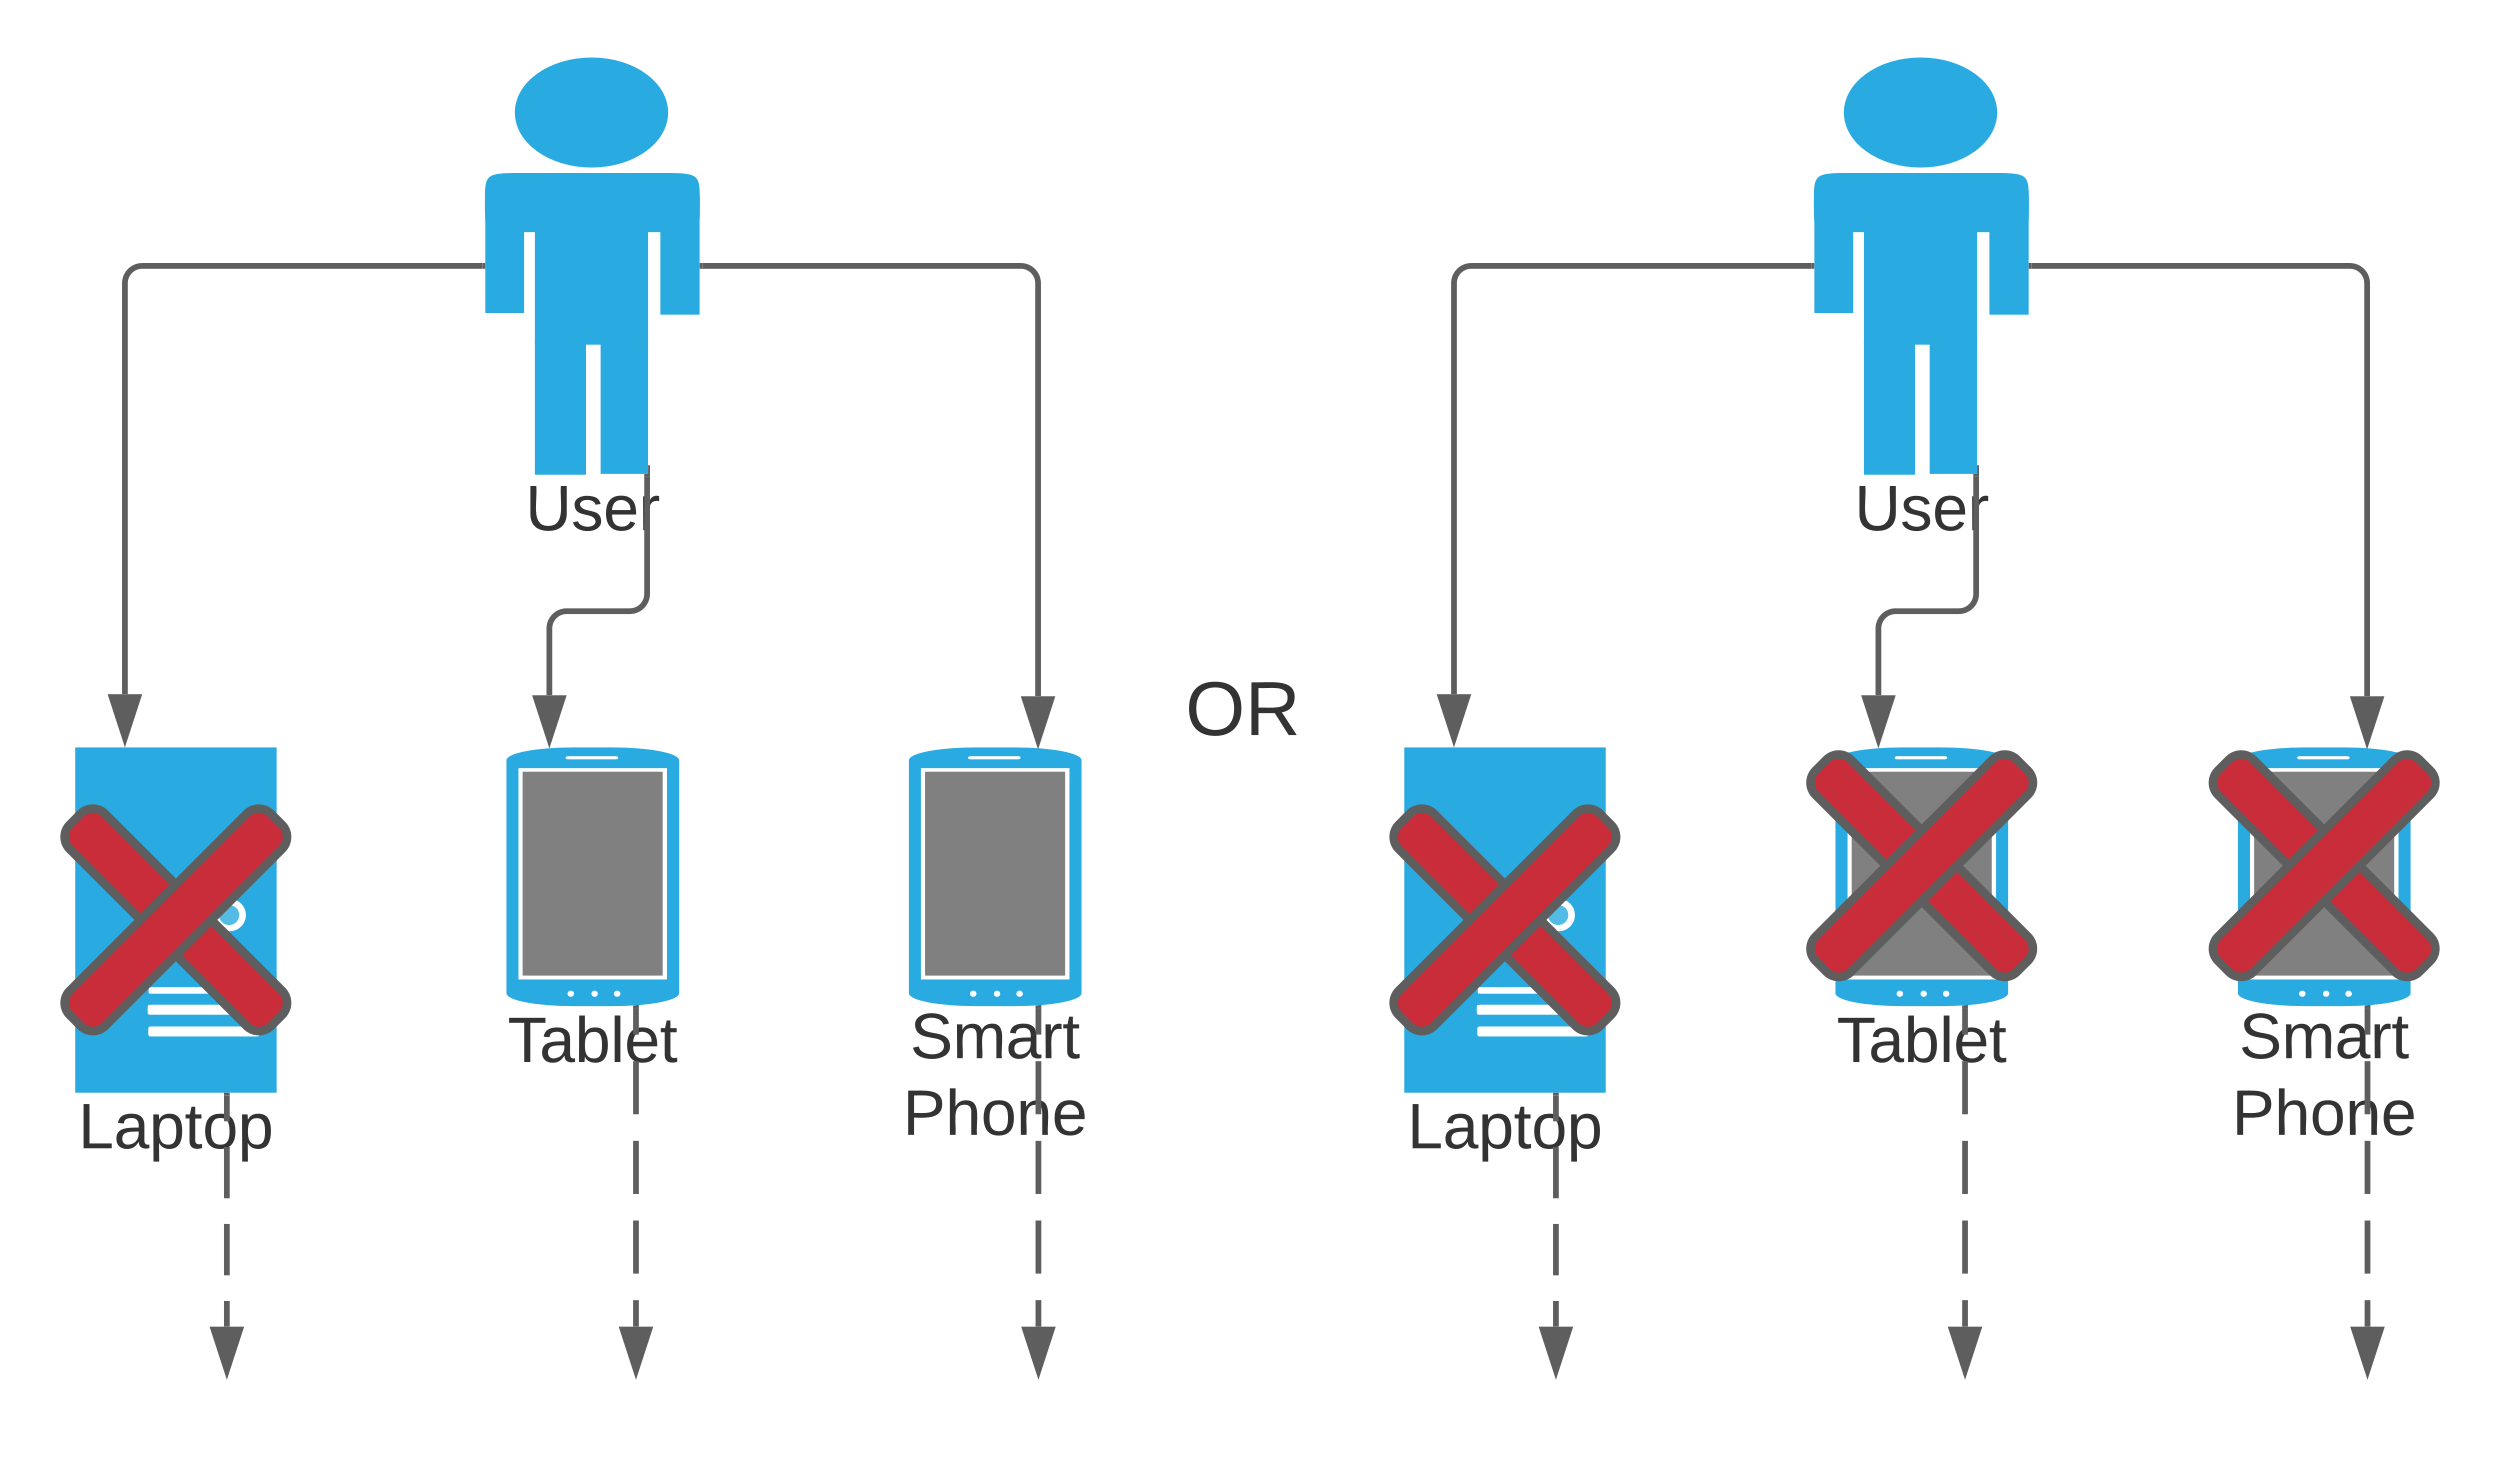<svg xmlns="http://www.w3.org/2000/svg" xmlns:xlink="http://www.w3.org/1999/xlink" xmlns:lucid="lucid" width="869.67" height="511"><g transform="translate(-357.664 -260)" lucid:page-tab-id="2.p5KzeUO7sQ"><path d="M0 0h1760v1360H0z" fill="#fff"/><path d="M590.08 299.14c0 10.6-11.92 19.14-26.62 19.14-14.78 0-26.7-8.55-26.7-19.14 0-10.58 11.92-19.14 26.7-19.14 14.7 0 26.62 8.56 26.62 19.14zM540.58 320.17h46.28c14.25 0 14.25 0 14.25 10.3 0 10.28 0 10.28-14.24 10.28h-46.28c-14.25 0-14.25 0-14.25-10.3 0-10.28 0-10.28 14.25-10.28z" fill="#29aae1"/><path d="M543.73 337.42h39.38v42.48h-39.37v-42.48z" fill="#29aae1"/><path d="M543.73 378.3h17.78v46.84h-17.77V378.3zM566.6 378.75h16.5v46.1h-16.5v-46.1zM526.48 327.85h13.5v41.03h-13.5v-41.03zM587.38 328.43h13.65v41.04h-13.65v-41.04z" fill="#29aae1"/><use xlink:href="#a" transform="matrix(1,0,0,1,496.332,425) translate(44.105 19.444)"/><path d="M697.05 520h13.56c12.9 0 23.3 1.98 23.3 4.5v81c0 2.52-10.4 4.5-23.3 4.5h-13.55c-12.84 0-23.22-1.98-23.22-4.5v-81c0-2.52 10.38-4.5 23.22-4.5z" fill="#29aae1"/><path d="M678.03 527.2h51.66v73.53h-51.67V527.2zM695.2 523.06h16.73c.42 0 .78.27.78.54s-.35.54-.77.54H695.2c-.43 0-.8-.27-.8-.54s.37-.54.8-.54zM697.35 605.68c0 .63-.48 1.08-1.14 1.08-.6 0-1.13-.45-1.13-1.08 0-.54.54-1.08 1.14-1.08.67 0 1.15.54 1.15 1.08zM705.63 605.68c0 .63-.48 1.08-1.14 1.08-.6 0-1.1-.45-1.1-1.08 0-.54.5-1.08 1.1-1.08.65 0 1.13.54 1.13 1.08zM713.5 605.68c0 .63-.55 1.08-1.15 1.08-.66 0-1.14-.45-1.14-1.08 0-.54.5-1.08 1.15-1.08.6 0 1.14.54 1.14 1.08z" fill="#fff"/><path d="M679.47 528.46h48.72v70.92h-48.73v-70.92z" fill="gray"/><use xlink:href="#b" transform="matrix(1,0,0,1,643.832,610) translate(30.432 18.111)"/><use xlink:href="#c" transform="matrix(1,0,0,1,643.832,610) translate(27.901 44.778)"/><path d="M383.83 520h70.07v120.12h-70.07V520z" fill="#29aae1"/><path d="M410.57 603.4h35.63c1.12 0 1.12 0 1.12 1.2 0 1.08 0 1.08-1.12 1.08h-35.63c-1.2 0-1.2 0-1.2-1.08 0-1.2 0-1.2 1.2-1.2zM410.64 609.52h35.5c1.53 0 1.53 0 1.53 1.56v.36c0 1.56 0 1.56-1.54 1.56h-35.5c-1.6 0-1.6 0-1.6-1.56v-.36c0-1.56 0-1.56 1.6-1.56zM410.78 617.08h35.56c1.54 0 1.54 0 1.54 1.56v.36c0 1.56 0 1.56-1.54 1.56h-35.56c-1.54 0-1.54 0-1.54-1.56v-.36c0-1.56 0-1.56 1.54-1.56zM443.2 578.32c0 3.12-2.53 5.64-5.75 5.64s-5.8-2.52-5.8-5.64c0-3.12 2.58-5.64 5.8-5.64 3.22 0 5.74 2.52 5.74 5.64z" fill="#fff"/><path d="M440.88 578.32c0 1.92-1.54 3.48-3.5 3.48s-3.57-1.56-3.57-3.48 1.62-3.48 3.58-3.48 3.5 1.56 3.5 3.48z" fill="#54bbe7"/><use xlink:href="#d" transform="matrix(1,0,0,1,353.832,640) translate(31.049 19.444)"/><path d="M557.05 520h13.56c12.9 0 23.3 1.98 23.3 4.5v81c0 2.52-10.4 4.5-23.3 4.5h-13.55c-12.84 0-23.22-1.98-23.22-4.5v-81c0-2.52 10.38-4.5 23.22-4.5z" fill="#29aae1"/><path d="M538.03 527.2h51.66v73.53h-51.67V527.2zM555.2 523.06h16.73c.42 0 .78.27.78.54s-.35.54-.77.54H555.2c-.43 0-.8-.27-.8-.54s.37-.54.8-.54zM557.35 605.68c0 .63-.48 1.08-1.14 1.08-.6 0-1.13-.45-1.13-1.08 0-.54.54-1.08 1.14-1.08.67 0 1.15.54 1.15 1.08zM565.63 605.68c0 .63-.48 1.08-1.14 1.08-.6 0-1.1-.45-1.1-1.08 0-.54.5-1.08 1.1-1.08.65 0 1.13.54 1.13 1.08zM573.5 605.68c0 .63-.55 1.08-1.15 1.08-.66 0-1.14-.45-1.14-1.08 0-.54.5-1.08 1.15-1.08.6 0 1.14.54 1.14 1.08z" fill="#fff"/><path d="M539.47 528.46h48.72v70.92h-48.73v-70.92z" fill="gray"/><use xlink:href="#e" transform="matrix(1,0,0,1,503.832,610) translate(30.432 19.444)"/><path d="M602.03 352.5h110.75c3.3 0 6 2.7 6 6v143.7" stroke="#5e5e5e" stroke-width="2" fill="none"/><path d="M602.06 353.5h-1.03v-2h1.03z" fill="#5e5e5e"/><path d="M718.78 517.47l-4.64-14.27h9.27z" stroke="#5e5e5e" stroke-width="2" fill="#5e5e5e"/><path d="M582.77 425.86v40.75c0 3.32-2.68 6-6 6h-22c-3.3 0-6 2.7-6 6v23.26" stroke="#5e5e5e" stroke-width="2" fill="none"/><path d="M583.77 425.88h-2v-1.02h1.34v-3h.67z" fill="#5e5e5e"/><path d="M548.77 517.13l-4.63-14.27h9.27z" stroke="#5e5e5e" stroke-width="2" fill="#5e5e5e"/><path d="M525.48 352.5H407.12c-3.3 0-6 2.7-6 6v143" stroke="#5e5e5e" stroke-width="2" fill="none"/><path d="M526.48 353.5h-1.02v-2h1.02z" fill="#5e5e5e"/><path d="M401.12 516.76l-4.64-14.26h9.27z" stroke="#5e5e5e" stroke-width="2" fill="#5e5e5e"/><path d="M436.58 641.12v8.93m0 8.93v17.86m0 8.93v17.87m0 8.93v8.93" stroke="#5e5e5e" stroke-width="2" fill="none"/><path d="M437.58 641.15h-2v-1.03h2z" fill="#5e5e5e"/><path d="M436.58 736.76l-4.64-14.26h9.28z" stroke="#5e5e5e" stroke-width="2" fill="#5e5e5e"/><path d="M578.9 610.67v9.24m0 9.24v18.47m0 9.25v18.47m0 9.24v18.47m0 9.23v9.24" stroke="#5e5e5e" stroke-width="2" fill="none"/><path d="M579.9 610.7h-2v-.94h.5l1.5-.24z" fill="#5e5e5e"/><path d="M578.9 736.76l-4.63-14.26h9.27z" stroke="#5e5e5e" stroke-width="2" fill="#5e5e5e"/><path d="M718.9 610.67v9.24m0 9.24v18.47m0 9.25v18.47m0 9.24v18.47m0 9.23v9.24" stroke="#5e5e5e" stroke-width="2" fill="none"/><path d="M719.9 610.7h-2v-.94h.5l1.5-.24z" fill="#5e5e5e"/><path d="M718.9 736.76l-4.63-14.26h9.27z" stroke="#5e5e5e" stroke-width="2" fill="#5e5e5e"/><path d="M381.9 555.37c-2.34-2.34-2.34-6.14 0-8.48l3.82-3.83c2.34-2.34 6.14-2.34 8.48 0l61.56 61.56c2.34 2.34 2.34 6.14 0 8.48l-3.8 3.83c-2.36 2.34-6.16 2.34-8.5 0z" stroke="#5e5e5e" stroke-width="3" fill="#c92d39"/><path d="M394.2 616.93c-2.34 2.34-6.14 2.34-8.48 0l-3.8-3.82c-2.36-2.33-2.36-6.13 0-8.47l61.54-61.56c2.34-2.34 6.14-2.34 8.5 0l3.8 3.82c2.34 2.33 2.34 6.13 0 8.47z" stroke="#5e5e5e" stroke-width="3" fill="#c92d39"/><path d="M740 486c0-3.3 2.7-6 6-6h88c3.3 0 6 2.7 6 6v48c0 3.3-2.7 6-6 6h-88c-3.3 0-6-2.7-6-6z" stroke="#000" stroke-opacity="0" stroke-width="3" fill="#fff" fill-opacity="0"/><use xlink:href="#f" transform="matrix(1,0,0,1,745,485) translate(25.037 30.708)"/><path d="M1052.42 299.14c0 10.6-11.93 19.14-26.63 19.14-14.78 0-26.7-8.55-26.7-19.14 0-10.58 11.92-19.14 26.7-19.14 14.7 0 26.62 8.56 26.62 19.14zM1002.92 320.17h46.27c14.24 0 14.24 0 14.24 10.3 0 10.28 0 10.28-14.25 10.28h-46.28c-14.25 0-14.25 0-14.25-10.3 0-10.28 0-10.28 14.25-10.28z" fill="#29aae1"/><path d="M1006.07 337.42h39.37v42.48h-39.37v-42.48z" fill="#29aae1"/><path d="M1006.07 378.3h17.77v46.84h-17.77V378.3zM1028.94 378.75h16.5v46.1h-16.5v-46.1zM988.82 327.85h13.5v41.03h-13.5v-41.03zM1049.72 328.43h13.65v41.04h-13.65v-41.04z" fill="#29aae1"/><use xlink:href="#a" transform="matrix(1,0,0,1,958.668,425) translate(44.105 19.444)"/><path d="M1159.4 520h13.55c12.9 0 23.28 1.98 23.28 4.5v81c0 2.52-10.38 4.5-23.28 4.5h-13.56c-12.85 0-23.23-1.98-23.23-4.5v-81c0-2.52 10.38-4.5 23.22-4.5z" fill="#29aae1"/><path d="M1140.37 527.2h51.66v73.53h-51.66V527.2zM1157.53 523.06h16.74c.42 0 .78.27.78.54s-.36.54-.78.54h-16.74c-.42 0-.78-.27-.78-.54s.36-.54.78-.54zM1159.7 605.68c0 .63-.5 1.08-1.15 1.08-.6 0-1.14-.45-1.14-1.08 0-.54.55-1.08 1.15-1.08.66 0 1.14.54 1.14 1.08zM1167.97 605.68c0 .63-.48 1.08-1.14 1.08-.6 0-1.08-.45-1.08-1.08 0-.54.48-1.08 1.08-1.08.66 0 1.14.54 1.14 1.08zM1175.83 605.68c0 .63-.54 1.08-1.14 1.08-.67 0-1.15-.45-1.15-1.08 0-.54.48-1.08 1.14-1.08.6 0 1.13.54 1.13 1.08z" fill="#fff"/><path d="M1141.8 528.46h48.73v70.92h-48.72v-70.92z" fill="gray"/><use xlink:href="#b" transform="matrix(1,0,0,1,1106.168,610) translate(30.432 18.111)"/><use xlink:href="#c" transform="matrix(1,0,0,1,1106.168,610) translate(27.901 44.778)"/><path d="M846.17 520h70.07v120.12h-70.07V520z" fill="#29aae1"/><path d="M872.9 603.4h35.64c1.12 0 1.12 0 1.12 1.2 0 1.08 0 1.08-1.12 1.08H872.9c-1.18 0-1.18 0-1.18-1.08 0-1.2 0-1.2 1.2-1.2zM872.98 609.52h35.5c1.53 0 1.53 0 1.53 1.56v.36c0 1.56 0 1.56-1.53 1.56h-35.5c-1.6 0-1.6 0-1.6-1.56v-.36c0-1.56 0-1.56 1.6-1.56zM873.12 617.08h35.56c1.54 0 1.54 0 1.54 1.56v.36c0 1.56 0 1.56-1.54 1.56h-35.56c-1.54 0-1.54 0-1.54-1.56v-.36c0-1.56 0-1.56 1.54-1.56zM905.53 578.32c0 3.12-2.52 5.64-5.74 5.64-3.23 0-5.82-2.52-5.82-5.64 0-3.12 2.6-5.64 5.8-5.64 3.23 0 5.75 2.52 5.75 5.64z" fill="#fff"/><path d="M903.22 578.32c0 1.92-1.54 3.48-3.5 3.48s-3.57-1.56-3.57-3.48 1.6-3.48 3.57-3.48c1.96 0 3.5 1.56 3.5 3.48z" fill="#54bbe7"/><use xlink:href="#d" transform="matrix(1,0,0,1,816.168,640) translate(31.049 19.444)"/><path d="M1019.4 520h13.55c12.9 0 23.28 1.98 23.28 4.5v81c0 2.52-10.38 4.5-23.28 4.5h-13.56c-12.85 0-23.23-1.98-23.23-4.5v-81c0-2.52 10.38-4.5 23.22-4.5z" fill="#29aae1"/><path d="M1000.37 527.2h51.66v73.53h-51.66V527.2zM1017.53 523.06h16.74c.42 0 .78.27.78.54s-.36.54-.78.54h-16.74c-.42 0-.78-.27-.78-.54s.36-.54.78-.54zM1019.7 605.68c0 .63-.5 1.08-1.15 1.08-.6 0-1.14-.45-1.14-1.08 0-.54.55-1.08 1.15-1.08.66 0 1.14.54 1.14 1.08zM1027.97 605.68c0 .63-.48 1.08-1.14 1.08-.6 0-1.08-.45-1.08-1.08 0-.54.48-1.08 1.08-1.08.66 0 1.14.54 1.14 1.08zM1035.83 605.68c0 .63-.54 1.08-1.14 1.08-.67 0-1.15-.45-1.15-1.08 0-.54.48-1.08 1.14-1.08.6 0 1.13.54 1.13 1.08z" fill="#fff"/><path d="M1001.8 528.46h48.73v70.92h-48.72v-70.92z" fill="gray"/><use xlink:href="#e" transform="matrix(1,0,0,1,966.168,610) translate(30.432 19.444)"/><path d="M1064.37 352.5h110.74c3.33 0 6 2.7 6 6v143.7" stroke="#5e5e5e" stroke-width="2" fill="none"/><path d="M1064.4 353.5h-1.03v-2h1.02z" fill="#5e5e5e"/><path d="M1181.1 517.47l-4.62-14.27h9.27z" stroke="#5e5e5e" stroke-width="2" fill="#5e5e5e"/><path d="M1045.1 425.86v40.75c0 3.32-2.68 6-6 6h-22c-3.3 0-6 2.7-6 6v23.26" stroke="#5e5e5e" stroke-width="2" fill="none"/><path d="M1046.1 425.88h-2v-1.02h1.34v-3h.67z" fill="#5e5e5e"/><path d="M1011.1 517.13l-4.63-14.27h9.27z" stroke="#5e5e5e" stroke-width="2" fill="#5e5e5e"/><path d="M987.82 352.5H869.46c-3.32 0-6 2.7-6 6v143" stroke="#5e5e5e" stroke-width="2" fill="none"/><path d="M988.82 353.5h-1.03v-2h1.02z" fill="#5e5e5e"/><path d="M863.46 516.76l-4.64-14.26h9.27z" stroke="#5e5e5e" stroke-width="2" fill="#5e5e5e"/><path d="M898.92 641.12v8.93m0 8.93v17.86m0 8.93v17.87m0 8.93v8.93" stroke="#5e5e5e" stroke-width="2" fill="none"/><path d="M899.92 641.15h-2v-1.03h2z" fill="#5e5e5e"/><path d="M898.92 736.76l-4.64-14.26h9.27z" stroke="#5e5e5e" stroke-width="2" fill="#5e5e5e"/><path d="M1041.24 610.67v9.24m0 9.24v18.47m0 9.25v18.47m0 9.24v18.47m0 9.23v9.24" stroke="#5e5e5e" stroke-width="2" fill="none"/><path d="M1042.24 610.7h-2v-.94h.5l1.5-.24z" fill="#5e5e5e"/><path d="M1041.24 736.76l-4.64-14.26h9.27z" stroke="#5e5e5e" stroke-width="2" fill="#5e5e5e"/><path d="M1181.24 610.67v9.24m0 9.24v18.47m0 9.25v18.47m0 9.24v18.47m0 9.23v9.24" stroke="#5e5e5e" stroke-width="2" fill="none"/><path d="M1182.24 610.7h-2v-.94h.5l1.5-.24z" fill="#5e5e5e"/><path d="M1181.24 736.76l-4.64-14.26h9.27z" stroke="#5e5e5e" stroke-width="2" fill="#5e5e5e"/><path d="M844.24 555.37c-2.34-2.34-2.34-6.14 0-8.48l3.8-3.83c2.36-2.34 6.16-2.34 8.5 0l61.55 61.56c2.34 2.34 2.34 6.14 0 8.48l-3.82 3.83c-2.34 2.34-6.14 2.34-8.48 0z" stroke="#5e5e5e" stroke-width="3" fill="#c92d39"/><path d="M856.54 616.93c-2.34 2.34-6.14 2.34-8.5 0l-3.8-3.82c-2.34-2.33-2.34-6.13 0-8.47l61.56-61.56c2.34-2.34 6.14-2.34 8.48 0l3.8 3.82c2.36 2.33 2.36 6.13 0 8.47zM989.24 536.54c-2.34-2.34-2.34-6.14 0-8.5l3.8-3.8c2.36-2.34 6.16-2.34 8.5 0l61.55 61.56c2.34 2.34 2.34 6.14 0 8.48l-3.82 3.8c-2.34 2.36-6.14 2.36-8.48 0z" stroke="#5e5e5e" stroke-width="3" fill="#c92d39"/><path d="M1001.54 598.1c-2.34 2.34-6.14 2.34-8.5 0l-3.8-3.82c-2.34-2.34-2.34-6.14 0-8.48l61.56-61.56c2.34-2.34 6.14-2.34 8.48 0l3.8 3.8c2.36 2.36 2.36 6.16 0 8.5zM1129.24 536.54c-2.34-2.34-2.34-6.14 0-8.5l3.8-3.8c2.36-2.34 6.16-2.34 8.5 0l61.55 61.56c2.34 2.34 2.34 6.14 0 8.48l-3.82 3.8c-2.34 2.36-6.14 2.36-8.48 0z" stroke="#5e5e5e" stroke-width="3" fill="#c92d39"/><g><path d="M1141.54 598.1c-2.34 2.34-6.14 2.34-8.5 0l-3.8-3.82c-2.34-2.34-2.34-6.14 0-8.48l61.56-61.56c2.34-2.34 6.14-2.34 8.48 0l3.8 3.8c2.36 2.36 2.36 6.16 0 8.5z" stroke="#5e5e5e" stroke-width="3" fill="#c92d39"/></g><defs><path fill="#333" d="M232-93c-1 65-40 97-104 97C67 4 28-28 28-90v-158h33c8 89-33 224 67 224 102 0 64-133 71-224h33v155" id="g"/><path fill="#333" d="M135-143c-3-34-86-38-87 0 15 53 115 12 119 90S17 21 10-45l28-5c4 36 97 45 98 0-10-56-113-15-118-90-4-57 82-63 122-42 12 7 21 19 24 35" id="h"/><path fill="#333" d="M100-194c63 0 86 42 84 106H49c0 40 14 67 53 68 26 1 43-12 49-29l28 8c-11 28-37 45-77 45C44 4 14-33 15-96c1-61 26-98 85-98zm52 81c6-60-76-77-97-28-3 7-6 17-6 28h103" id="i"/><path fill="#333" d="M114-163C36-179 61-72 57 0H25l-1-190h30c1 12-1 29 2 39 6-27 23-49 58-41v29" id="j"/><g id="a"><use transform="matrix(0.062,0,0,0.062,0,0)" xlink:href="#g"/><use transform="matrix(0.062,0,0,0.062,15.988,0)" xlink:href="#h"/><use transform="matrix(0.062,0,0,0.062,27.099,0)" xlink:href="#i"/><use transform="matrix(0.062,0,0,0.062,39.444,0)" xlink:href="#j"/></g><path fill="#333" d="M185-189c-5-48-123-54-124 2 14 75 158 14 163 119 3 78-121 87-175 55-17-10-28-26-33-46l33-7c5 56 141 63 141-1 0-78-155-14-162-118-5-82 145-84 179-34 5 7 8 16 11 25" id="k"/><path fill="#333" d="M210-169c-67 3-38 105-44 169h-31v-121c0-29-5-50-35-48C34-165 62-65 56 0H25l-1-190h30c1 10-1 24 2 32 10-44 99-50 107 0 11-21 27-35 58-36 85-2 47 119 55 194h-31v-121c0-29-5-49-35-48" id="l"/><path fill="#333" d="M141-36C126-15 110 5 73 4 37 3 15-17 15-53c-1-64 63-63 125-63 3-35-9-54-41-54-24 1-41 7-42 31l-33-3c5-37 33-52 76-52 45 0 72 20 72 64v82c-1 20 7 32 28 27v20c-31 9-61-2-59-35zM48-53c0 20 12 33 32 33 41-3 63-29 60-74-43 2-92-5-92 41" id="m"/><path fill="#333" d="M59-47c-2 24 18 29 38 22v24C64 9 27 4 27-40v-127H5v-23h24l9-43h21v43h35v23H59v120" id="n"/><g id="b"><use transform="matrix(0.062,0,0,0.062,0,0)" xlink:href="#k"/><use transform="matrix(0.062,0,0,0.062,14.815,0)" xlink:href="#l"/><use transform="matrix(0.062,0,0,0.062,33.272,0)" xlink:href="#m"/><use transform="matrix(0.062,0,0,0.062,45.617,0)" xlink:href="#j"/><use transform="matrix(0.062,0,0,0.062,52.963,0)" xlink:href="#n"/></g><path fill="#333" d="M30-248c87 1 191-15 191 75 0 78-77 80-158 76V0H30v-248zm33 125c57 0 124 11 124-50 0-59-68-47-124-48v98" id="o"/><path fill="#333" d="M106-169C34-169 62-67 57 0H25v-261h32l-1 103c12-21 28-36 61-36 89 0 53 116 60 194h-32v-121c2-32-8-49-39-48" id="p"/><path fill="#333" d="M100-194c62-1 85 37 85 99 1 63-27 99-86 99S16-35 15-95c0-66 28-99 85-99zM99-20c44 1 53-31 53-75 0-43-8-75-51-75s-53 32-53 75 10 74 51 75" id="q"/><path fill="#333" d="M117-194c89-4 53 116 60 194h-32v-121c0-31-8-49-39-48C34-167 62-67 57 0H25l-1-190h30c1 10-1 24 2 32 11-22 29-35 61-36" id="r"/><g id="c"><use transform="matrix(0.062,0,0,0.062,0,0)" xlink:href="#o"/><use transform="matrix(0.062,0,0,0.062,14.815,0)" xlink:href="#p"/><use transform="matrix(0.062,0,0,0.062,27.16,0)" xlink:href="#q"/><use transform="matrix(0.062,0,0,0.062,39.506,0)" xlink:href="#r"/><use transform="matrix(0.062,0,0,0.062,51.852,0)" xlink:href="#i"/></g><path fill="#333" d="M30 0v-248h33v221h125V0H30" id="s"/><path fill="#333" d="M115-194c55 1 70 41 70 98S169 2 115 4C84 4 66-9 55-30l1 105H24l-1-265h31l2 30c10-21 28-34 59-34zm-8 174c40 0 45-34 45-75s-6-73-45-74c-42 0-51 32-51 76 0 43 10 73 51 73" id="t"/><g id="d"><use transform="matrix(0.062,0,0,0.062,0,0)" xlink:href="#s"/><use transform="matrix(0.062,0,0,0.062,12.346,0)" xlink:href="#m"/><use transform="matrix(0.062,0,0,0.062,24.691,0)" xlink:href="#t"/><use transform="matrix(0.062,0,0,0.062,37.037,0)" xlink:href="#n"/><use transform="matrix(0.062,0,0,0.062,43.21,0)" xlink:href="#q"/><use transform="matrix(0.062,0,0,0.062,55.556,0)" xlink:href="#t"/></g><path fill="#333" d="M127-220V0H93v-220H8v-28h204v28h-85" id="u"/><path fill="#333" d="M115-194c53 0 69 39 70 98 0 66-23 100-70 100C84 3 66-7 56-30L54 0H23l1-261h32v101c10-23 28-34 59-34zm-8 174c40 0 45-34 45-75 0-40-5-75-45-74-42 0-51 32-51 76 0 43 10 73 51 73" id="v"/><path fill="#333" d="M24 0v-261h32V0H24" id="w"/><g id="e"><use transform="matrix(0.062,0,0,0.062,0,0)" xlink:href="#u"/><use transform="matrix(0.062,0,0,0.062,11.049,0)" xlink:href="#m"/><use transform="matrix(0.062,0,0,0.062,23.395,0)" xlink:href="#v"/><use transform="matrix(0.062,0,0,0.062,35.741,0)" xlink:href="#w"/><use transform="matrix(0.062,0,0,0.062,40.617,0)" xlink:href="#i"/><use transform="matrix(0.062,0,0,0.062,52.963,0)" xlink:href="#n"/></g><path fill="#333" d="M140-251c81 0 123 46 123 126C263-46 219 4 140 4 59 4 17-45 17-125s42-126 123-126zm0 227c63 0 89-41 89-101s-29-99-89-99c-61 0-89 39-89 99S79-25 140-24" id="x"/><path fill="#333" d="M233-177c-1 41-23 64-60 70L243 0h-38l-65-103H63V0H30v-248c88 3 205-21 203 71zM63-129c60-2 137 13 137-47 0-61-80-42-137-45v92" id="y"/><g id="f"><use transform="matrix(0.074,0,0,0.074,0,0)" xlink:href="#x"/><use transform="matrix(0.074,0,0,0.074,20.741,0)" xlink:href="#y"/></g></defs></g></svg>